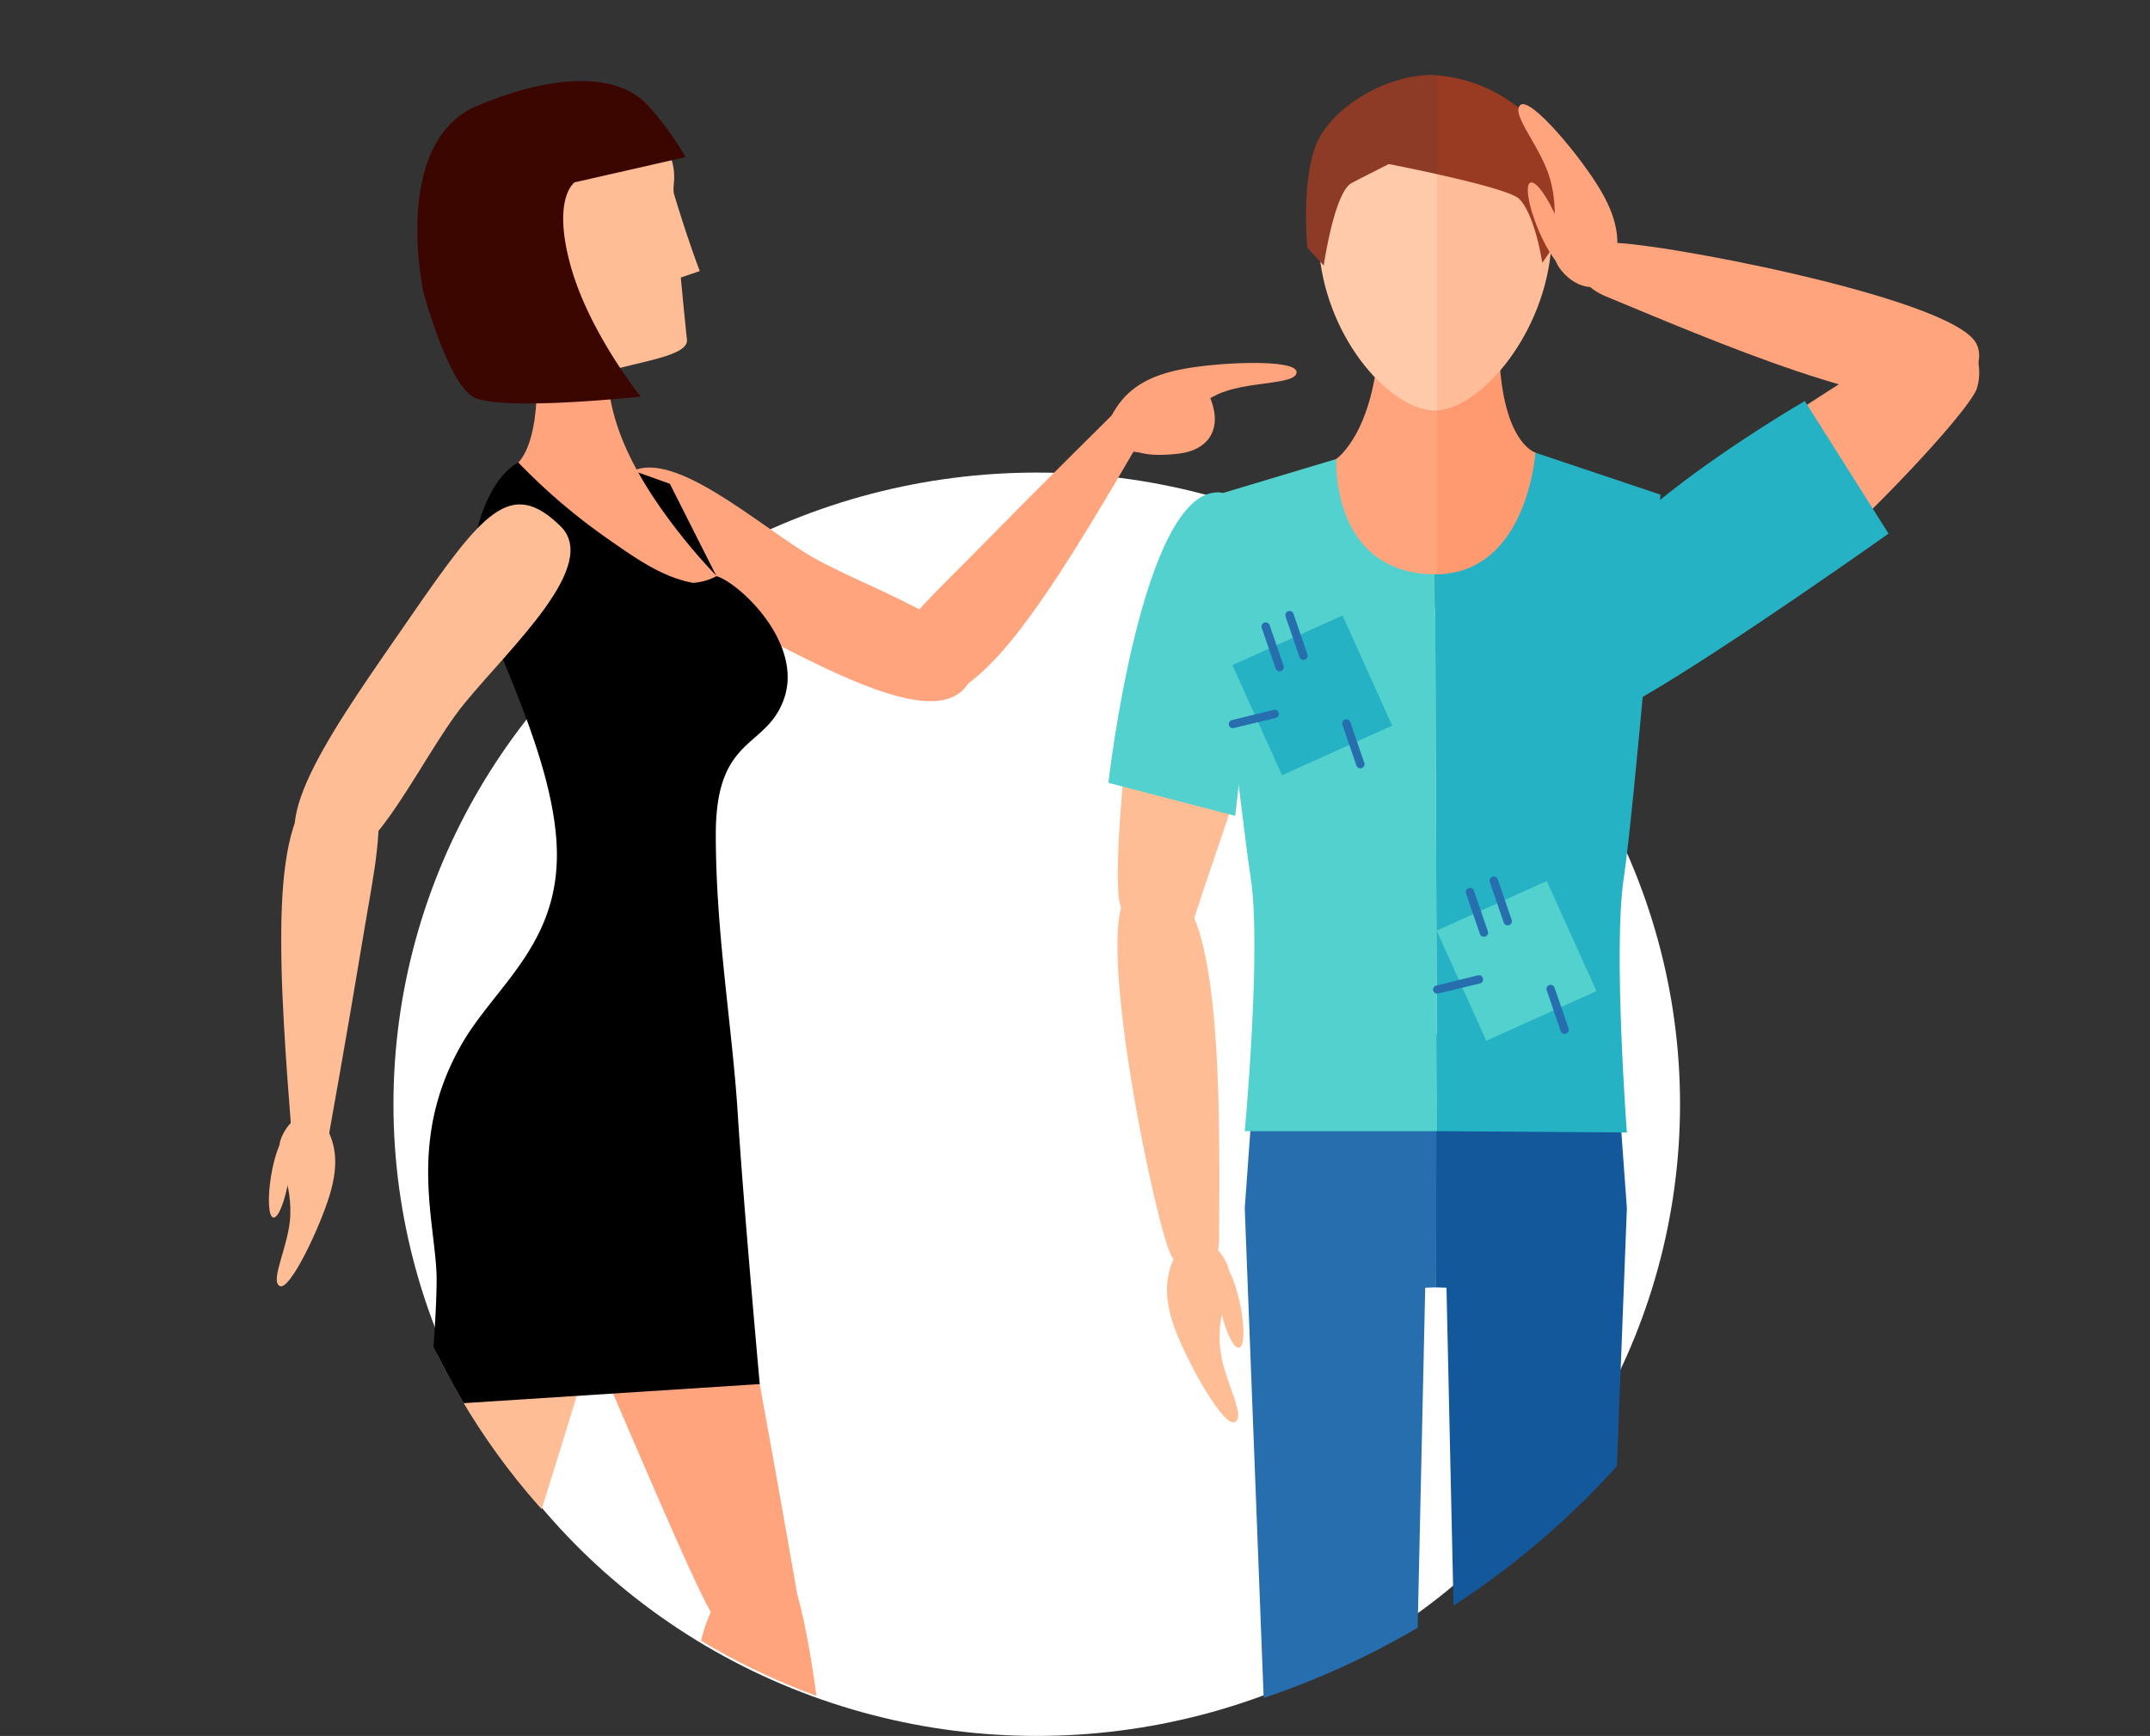 <svg xmlns="http://www.w3.org/2000/svg" width="187.164" height="151.147"><rect width="100%" height="100%" fill="#333333" stroke="none"/><defs><clipPath id="a"><path data-name="Path 126" d="M45.4-17.22c168.516-1.64 65.193 57.553 65.193 90.84S76.424 133.893 45.4 133.893s-58.5-25.733-58.5-59.021c0-3 13.027-9.011 11.4-12.744-2.853-6.568-14.028 43.3-20.793 35.885C-48.156 69.891-77.432-16.024 45.4-17.22z" transform="translate(45.221 17.253)" fill="#fff"/></clipPath><clipPath id="b"><path data-name="Path 301" d="M491.691 253.269s-.545-5.524.726-8.868c1.208-3.16 5.864-6.164 10.156-6.167a13.132 13.132 0 019.818 5.237c1.665 2.669 1.265 8.942 1.265 8.942l-.791 1.131c-.009.107.012.2 0 .311a19.054 19.054 0 01-4.38 10.055c.548 6.463 3.063 7.212 3.063 7.212s-.711 10.882-9.066 10.586c-8.782-.308-8.266-10.04-8.266-10.04s2.39-1.635 3.359-7.162a18.454 18.454 0 01-4.706-9.961z" transform="translate(-491.575 -238.235)" fill="none"/></clipPath></defs><g data-name="Group 137" transform="translate(-136.779 -3273.364)"><ellipse data-name="Ellipse 44" cx="56" cy="55" rx="56" ry="55" transform="translate(171.031 3314.511)" fill="#fff"/><g data-name="Group 17" transform="translate(136.779 3273.364)" clip-path="url(#a)"><g data-name="Group 172"><g data-name="Group 165"><g data-name="Group 163"><g data-name="Group 160"><path data-name="Path 283" d="M110.322 43.994s-3.693-1.931-6.356-.021c-5 3.59-7.434 32.2-6.439 34.849s5.322 4.612 6.51.889c3.211-10.074 11.622-31.227 6.285-35.717z" fill="#ffbd95"/><path data-name="Path 284" d="M102.687 77.897s-3.113-1.685-4.612.08c-2.808 3.332 2.577 29 3.9 31.372s4.138 1.866 4.153-1.511c.03-9.146.365-26.325-3.441-29.941z" fill="#ffbd95"/><g data-name="Group 159" fill="#ffbd95"><path data-name="Path 285" d="M106.677 109.763c-.992-1.869-3.125-2.633-4.143-.853s-1.363 3.732-.281 6.717 4.318 8.776 5.278 8.186-1.09-3.762-1.321-6.483c-.341-3.959 1.591-5.446.467-7.567z"/><path data-name="Path 286" d="M106.209 113.844c.441 2.053 1.182 3.616 1.662 3.5s.5-1.869.059-3.916-1.188-3.613-1.659-3.5-.509 1.873-.062 3.916z"/></g><path data-name="Path 287" d="M122.114 190.852l-7.789-.731a65.635 65.635 0 00-6.617 5.017 5.192 5.192 0 00-1.768 4.579s6.608 1.629 9.4 0a65.982 65.982 0 016.774-3.255z"/><path data-name="Path 288" d="M128.117 190.852l7.784-.731a65.431 65.431 0 016.623 5.017 5.2 5.2 0 011.768 4.579s-6.611 1.629-9.407 0a65.85 65.85 0 00-6.768-3.255z"/><path data-name="Path 289" d="M140.516 89.905l-15.588.165.049 22.023.943.032 1.76 79.46h10.61l3.335-86.385z" fill="#13589b"/><path data-name="Path 290" d="M109.468 89.905l15.6.165-.06 22.023-.939.032-1.763 79.46h-10.611l-3.336-86.385z" fill="#276eae"/><path data-name="Path 291" d="M116.715 39.85l-11.75 3.525s2.985 26.991 3.922 33.131-.527 21.989-.527 21.989h16.752l-.184-48.867s-7.639 1.187-8.213-9.778z" fill="#53d1ce"/><path data-name="Path 292" d="M132.054 38.875l12.493 4.194s-2.275 27.3-3.2 33.436.276 22.1.276 22.1l-16.512-.116-.184-48.867s8.347.004 7.127-10.747z" fill="#25b2c4"/><path data-name="Path 293" d="M116.329 39.962s3.607-2.461 3.756-11.569c.041-2.458 10.473-2.183 10.417.275-.225 9.759 3.16 10.748 3.16 10.748s-.711 10.882-9.066 10.586c-8.783-.308-8.267-10.04-8.267-10.04z" fill="#ffa47c"/><path data-name="Path 294" d="M134.98 22.149c-.835 7.464-6.374 13.589-10.058 13.589-3.785 0-9.291-6-10.064-13.589-.74-7.179 4.5-13.082 10.064-13.082s10.864 5.908 10.058 13.082z" fill="#ffcaaa"/><path data-name="Path 295" d="M106.147 42.874c-6.753-.379-9.659 25.288-9.659 25.288l11.042 2.876.305-2.681s2.805-25.226-1.688-25.483z" fill="#53d1ce"/><path data-name="Path 296" d="M124.691 6.529c-4.292 0-8.948 3.006-10.156 6.167-1.271 3.344-.726 8.868-.726 8.868l1.425 1.555s.915-6.294 2.387-7.156c.459-.261 3.282-1.679 3.282-1.679s10.319 2 11.344 3.03c1.4 1.4 2.011 5.568 2.011 5.568l1.516-2.174s.4-6.273-1.265-8.942a13.132 13.132 0 00-9.818-5.237z" fill="#8d3b26"/></g><g data-name="Group 173"><path data-name="Rectangle 84" fill="#53d1ce" d="M125.065 81.029l9.59-4.32 4.32 9.588-9.59 4.32z"/><path data-name="Path 297" d="M128.307 77.549a.365.365 0 00-.462-.218.361.361 0 00-.222.462l1.212 3.533a.346.346 0 00.458.214.352.352 0 00.229-.451z" fill="#276eae"/><path data-name="Path 298" d="M130.38 76.551a.359.359 0 00-.458-.214.363.363 0 00-.225.462l1.212 3.536a.358.358 0 00.458.218.357.357 0 00.225-.466z" fill="#276eae"/><path data-name="Path 299" d="M135.328 85.992a.36.36 0 00-.462-.218.35.35 0 00-.214.462l1.208 3.533a.359.359 0 00.458.225.361.361 0 00.229-.458z" fill="#276eae"/><path data-name="Path 300" d="M128.832 85.629a.361.361 0 00.262-.443.358.358 0 00-.44-.262l-3.629.894a.347.347 0 00-.259.432.342.342 0 00.436.251z" fill="#276eae"/></g><g data-name="Group 174"><path data-name="Rectangle 84" fill="#25b2c4" d="M107.283 57.912l9.59-4.32 4.32 9.588-9.59 4.32z"/><path data-name="Path 297" d="M110.525 54.432a.365.365 0 00-.462-.218.361.361 0 00-.222.462l1.212 3.533a.346.346 0 00.458.214.352.352 0 00.229-.451z" fill="#276eae"/><path data-name="Path 298" d="M112.598 53.434a.359.359 0 00-.458-.214.363.363 0 00-.225.462l1.212 3.536a.358.358 0 00.458.218.357.357 0 00.225-.466z" fill="#276eae"/><path data-name="Path 299" d="M117.546 62.875a.36.36 0 00-.462-.218.35.35 0 00-.214.462l1.208 3.533a.359.359 0 00.458.225.361.361 0 00.229-.458z" fill="#276eae"/><path data-name="Path 300" d="M111.05 62.512a.361.361 0 00.262-.443.358.358 0 00-.44-.262l-3.629.894a.347.347 0 00-.259.432.342.342 0 00.436.251z" fill="#276eae"/></g><g data-name="Group 162"><g data-name="Group 161" clip-path="url(#b)" transform="translate(113.693 6.529)"><path data-name="Rectangle 85" fill="#ff4500" opacity=".1" style="mix-blend-mode:color-burn;isolation:isolate" d="M11.418-8.999h32.055v54.912H11.418z"/></g></g></g><path data-name="Path 302" d="M138.62 53.933s1.759 4.019 5.2 4.215c6.463.355 27.335-21.476 28.265-24.311s-1.318-7.289-4.748-5.026c-9.284 6.149-30.127 17.932-28.717 25.122z" fill="#ffa47c"/><path data-name="Path 303" d="M136.976 55.547c1.54 2.411 3.536 6.581 6.116 5.082 7.5-4.357 21.31-14.166 21.31-14.166l-7.286-11.545s-24.351 14.051-20.14 20.629z" fill="#25b2c4"/><path data-name="Path 304" d="M170.276 34.418s2.879-2.358 1.756-4.526c-2.115-4.061-29.239-9.09-32.077-8.737s-3.471 3.267-.2 4.632c8.894 3.683 25.477 10.883 30.521 8.631z" fill="#ffa47c"/><g data-name="Group 164" fill="#ffa47c"><path data-name="Path 305" d="M135.895 23.518c1.389 1.753 3.738 2.133 4.455.095s.7-4.114-.986-7-6.143-8.26-7.017-7.467 1.836 3.687 2.595 6.454c1.11 4.041-.617 5.949.953 7.918z"/><path data-name="Path 306" d="M135.606 19.209c-.847-2.032-1.913-3.513-2.384-3.308s-.169 2.035.678 4.064 1.922 3.516 2.387 3.308.167-2.032-.681-4.064z"/></g></g><g data-name="Group 171"><g data-name="Group 167" fill="#ffa47c"><path data-name="Path 307" d="M77.262 56.682c2.287-3.495 4.037-4.931 8.539-9.522s11.406-11.416 11.406-11.416l2.286 2.159s-4.306 7.541-7.4 12.235c-3.338 5.074-6.374 8.906-9.359 10.3-4.954 2.319-5.472-3.756-5.472-3.756z"/><path data-name="Path 308" d="M54.009 41.864c-3.85 4.733-.77 6.694 8.714 11.658 9.5 4.955 19.267 10.476 21.725 5.7S75.106 51.347 69.888 48s-12.763-9.96-15.879-6.136z"/><g data-name="Group 166"><path data-name="Path 309" d="M99.829 39.399c-2.233.148-4.09-1.339-3.048-3.237 1.025-1.9 2.583-3.279 5.85-3.963s10.245-.977 10.242.2-4.469.72-7.037 2.014c-3.735 1.886-3.489 4.827-6.007 4.986z"/><path data-name="Path 310" d="M105.45 34.897c.93 2.58-.355 4.3-2.787 4.594-2.337.281-4.5.157-5.154-1.531s.6-3.75 2.787-4.594 4.535-.172 5.154 1.531z"/></g></g><path data-name="Path 311" d="M69.437 139.006c.077 3.086-6.243 3.356-7.375 1.653-2.307-3.477-15.2-35.569-16.918-37.141s-3.338-9.842.643-11.856 12.718-6.276 14.649.231 9.001 47.113 9.001 47.113z" fill="#ffa47c"/><path data-name="Path 312" d="M53.097 40.265l5.215 1.857 4.058 8.044z"/><g data-name="Group 168"><path data-name="Path 313" d="M69.471 139.065c-.462-1.718-5.93-2.763-7.784 1.742s-1.564 11.116.841 17.868c2.521 7.082 6.872 18.858 7.354 22.445.853 6.341-1.271 6.084-.012 9.451.583 1.585 4.123 1.656 8.293 2.621 5.026 1.17 7.858 2.752 8.2 1.084.4-1.872-4.644-1.46-10.437-11.1-1.718-2.864-2.343-15.6-3.359-23.526-1.018-7.994-1.696-15.442-3.096-20.585z" fill="#ffa47c"/><path data-name="Path 314" d="M69.822 185.51s-1.588 1.579-.278 4.612a54.747 54.747 0 013.237 8.616l.142.628.989-.222s-1.265-5.408-.548-6.072c.512-.483 1.839 0 3.69 1.152s3.948 3.178 4.629 3.184c1.354.006 8.53-1.327 8.847-2.914.148-.764-5.536-1.881-5.536-1.881s-2.426 1.445-4.185.868-5.277-4.381-7.277-5.747a37.3 37.3 0 00-3.71-2.224z"/></g><path data-name="Path 315" d="M62.903 50.711s-5.98-5.915-8.586-12.093-.814-9.733-.814-9.733l-7.955-.364s1.543 2.177 1.1 7.049-2.266 5.213-2.266 5.213 4.943 5.678 7.671 7.449c6.597 4.286 10.85 2.479 10.85 2.479z" fill="#ffa47c"/><path data-name="Path 316" d="M44.318 140.413c-1.342 2.737-7.079.154-7.313-1.836-.462-4.061 2.722-37.843 1.913-39.985s1.519-10.079 5.983-10.067 14.181.178 12.928 6.72-13.511 45.168-13.511 45.168z" fill="#ffbd95"/><path data-name="Path 317" d="M40.166 12.495c4.066-6.682 13.453-5.971 16.157-2.4 3.388 4.455 2.035 5.755 2.367 6.845 1.217 4.043 2.227 6.664 2.227 6.664l-1.65.56s.278 3.015.533 5.405c.136 1.285-3.22 1.768-6.232 2.574-2.82.755-7.079-.29-8.13-1.078a16.073 16.073 0 01-5.1-7.384c-2.13-6.151-.939-9.925-.172-11.186z" fill="#ffbd95"/><g data-name="Group 169"><path data-name="Path 318" d="M44.516 139.459c.655-1.626-3.1-5.66-7.286-3.214s-7.911 7.8-10.035 14.516c-2.23 7.04-5.805 18.837-7.567 21.932-3.116 5.479-4.668 4.031-5.678 7.407-.477 1.588 2.307 3.729 5.065 6.937 3.323 3.868 4.647 6.78 5.926 5.675 1.434-1.235-2.852-3.883-1.712-14.845.341-3.261 7.482-13.622 11.421-20.443 3.976-6.873 7.9-13.119 9.866-17.965z" fill="#ffbd95"/><path data-name="Path 319" d="M16.945 176.106s-2.21.305-2.985 3.453a52.622 52.622 0 01-2.571 8.663l-.27.578.93.409s2.233-4.985 3.2-5.088c.7-.074 1.478 1.084 2.263 3.071s1.262 4.819 1.807 5.222c1.075.806 7.621 3.975 8.823 2.912.581-.512-3.3-4.724-3.3-4.724s-2.814-.3-3.871-1.783-1.6-6.54-2.384-8.785a35.143 35.143 0 00-1.642-3.928z"/></g><path data-name="Path 320" d="M45.115 40.265c-2.5 1.348-4.318 6.238-3.836 10.067s6.688 14.466 7.171 23.084-5.213 12.262-8.219 17.433c-4.967 8.583-2.165 15.985-2.221 20.742-.047 4.443-.732 10.781-.732 10.781l28.86-1.86s-1.428-15.769-1.907-23.437-1.919-15.8-1.919-24.426 4.324-7.39 5.909-11.717c1.807-4.943-3.933-10.224-5.85-10.766a5.028 5.028 0 01-2.05.583c-2.79-.512-5.225-2.319-7.378-3.809a52.839 52.839 0 01-7.828-6.675z"/><path data-name="Path 321" d="M48.782 45.803c-4.312-4.206-6.717-1.274-13.014 7.855s-13.207 18.494-8.66 21.31 9.247-8.758 13.34-13.743 11.823-12.03 8.334-15.422z" fill="#ffbd95"/><path data-name="Path 322" d="M32.978 69.75c.11 4.286-.509 6.557-1.588 13.127s-2.855 16.48-2.855 16.48l-3.113-.317s-.77-8.841-.906-14.608c-.151-6.237.154-11.27 1.81-14.279 2.751-5.012 6.652-.403 6.652-.403z" fill="#ffbd95"/><path data-name="Path 323" d="M59.678 13.682l-9.659 2.195s-1.964 1.342-.364 7.194 6.122 11.462 6.122 11.462-12.437 1.342-14.628 0-4.271-9.024-4.271-9.024-2.923-13.165 4.754-16.337 12.564-2.438 14.756 0a25.158 25.158 0 013.29 4.51z" fill="#3b0500"/><g data-name="Group 170" fill="#ffbd95"><path data-name="Path 324" d="M24.559 98.91c.815-1.807 2.678-2.672 3.646-1.1s1.359 3.344.509 6.19-3.492 8.447-4.369 7.973.818-3.557.924-6.1c.152-3.694-1.625-4.917-.71-6.963z"/><path data-name="Path 325" d="M25.138 102.65c-.317 1.928-.915 3.433-1.342 3.362s-.515-1.688-.2-3.613.912-3.439 1.345-3.368.514 1.691.197 3.619z"/></g></g></g></g></g></svg>